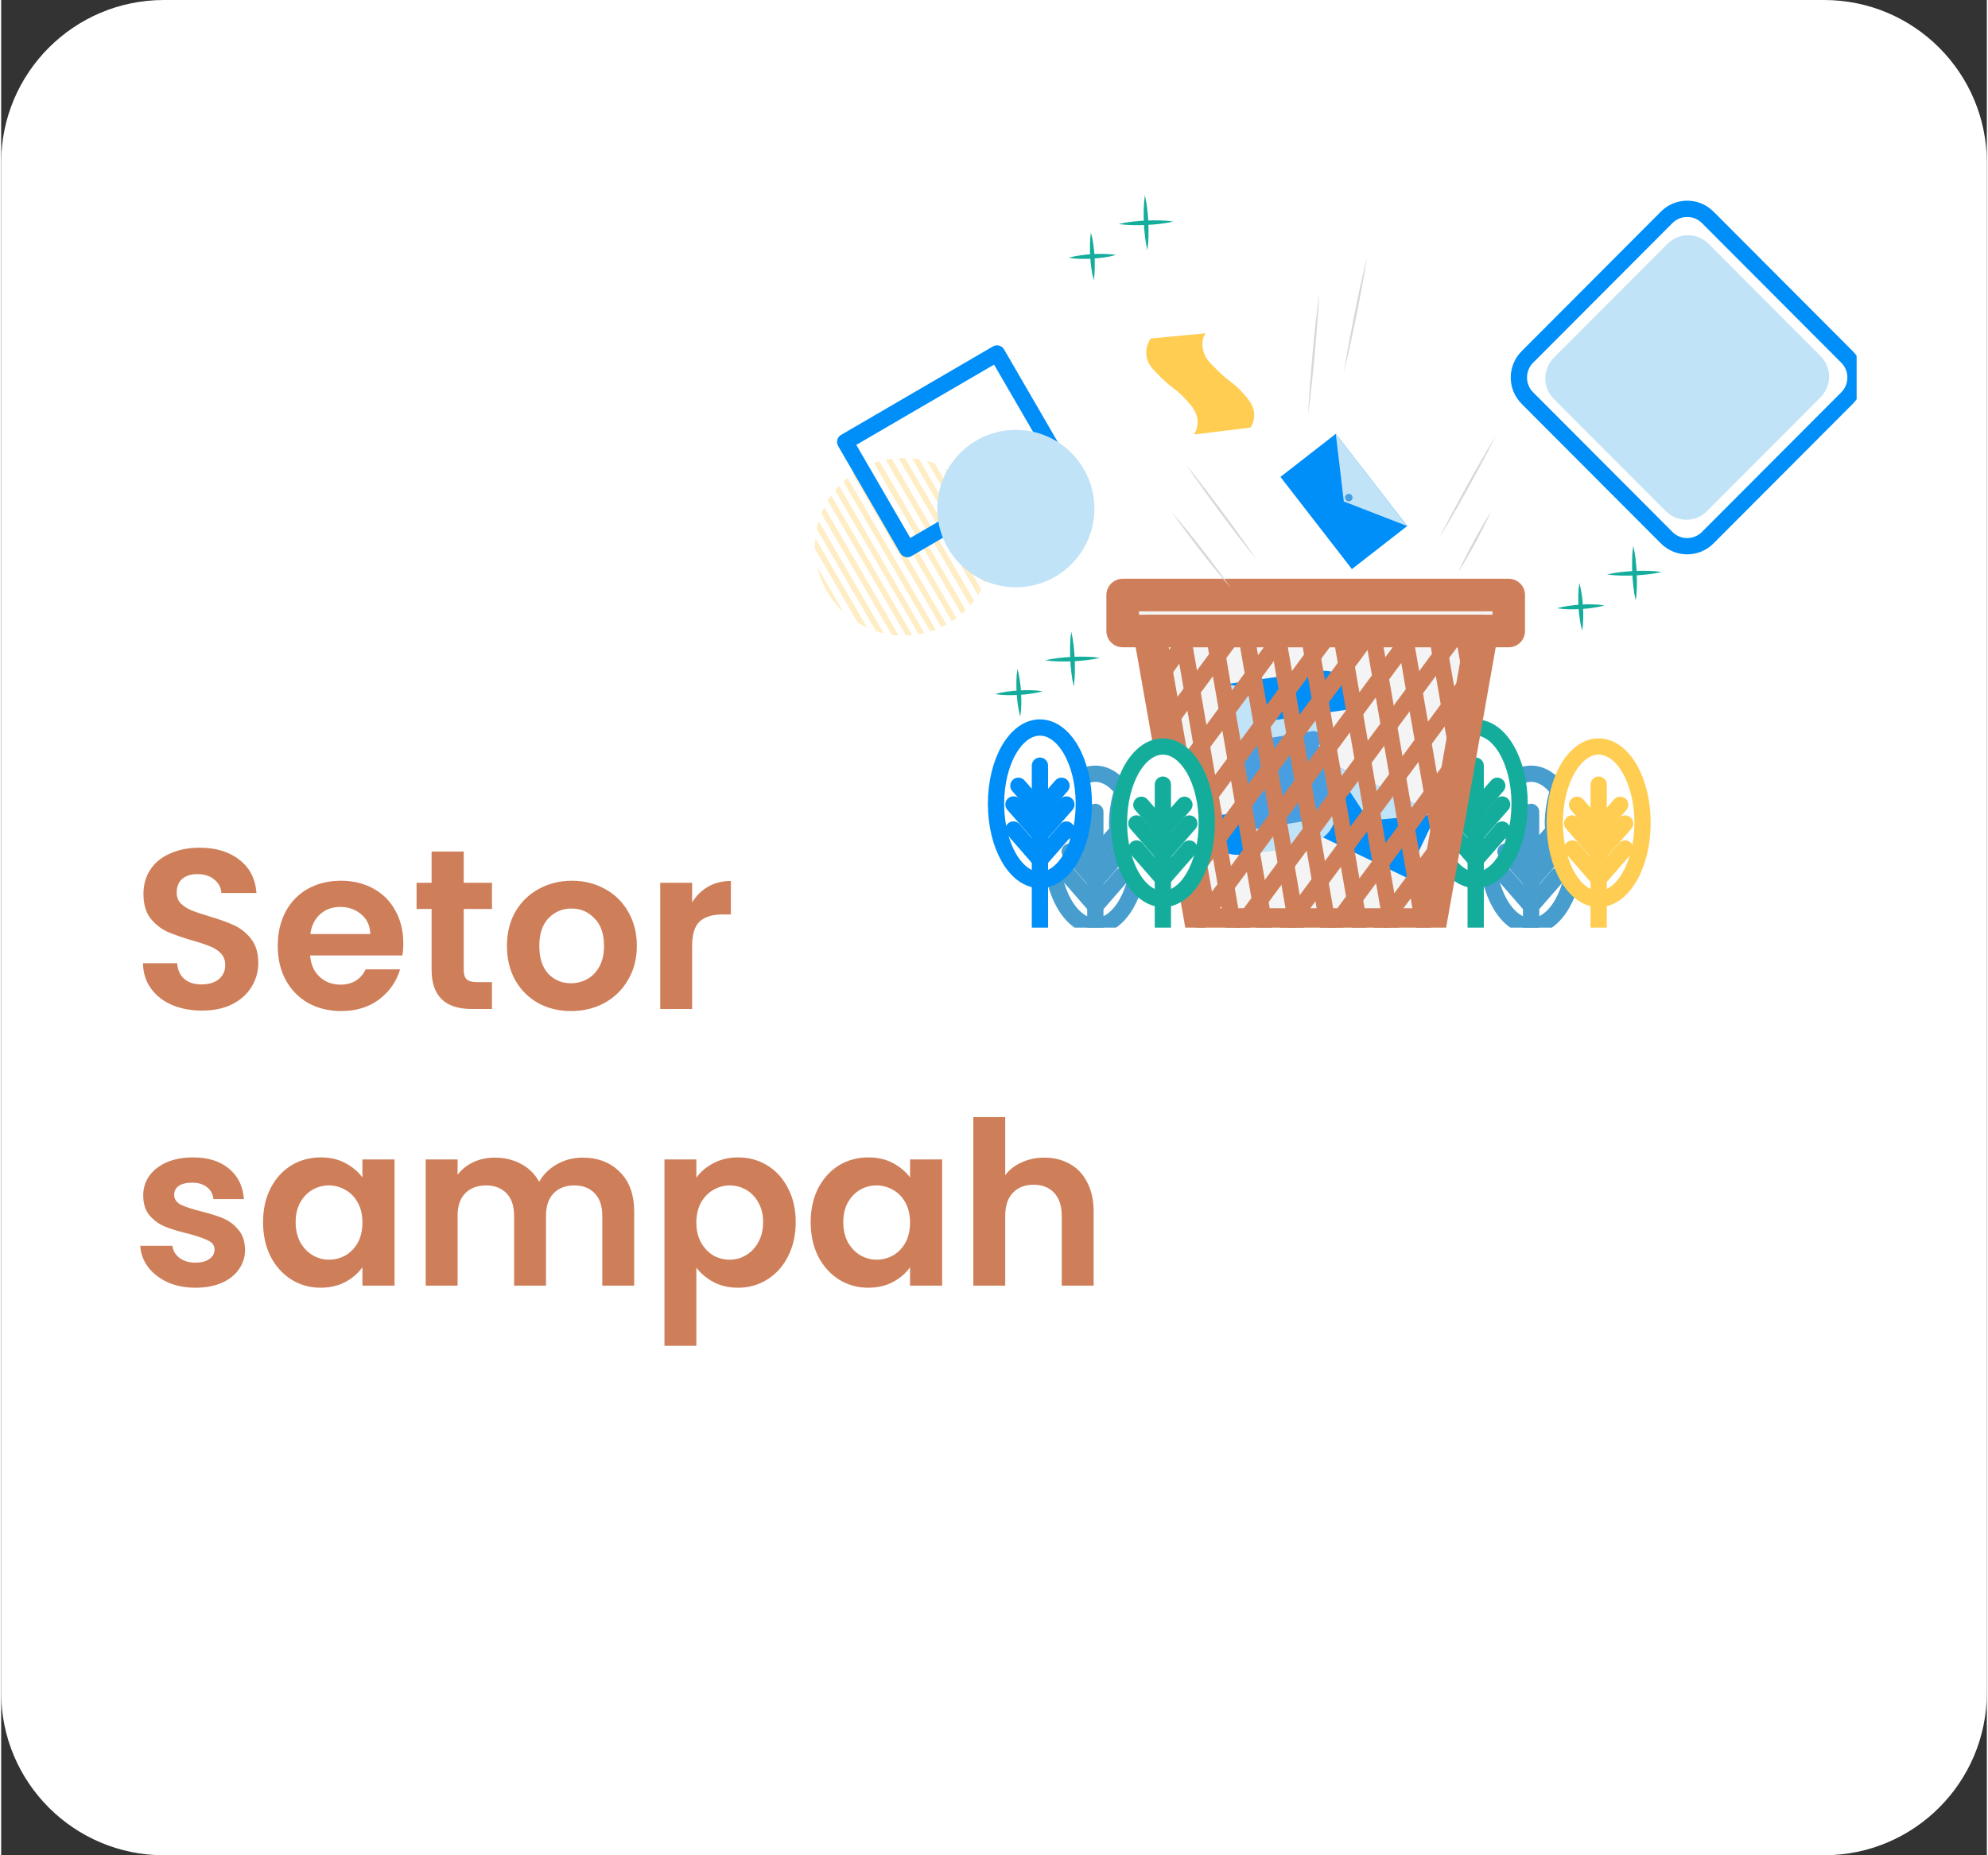 <svg width="105" height="98" viewBox="0 0 122 114" fill="none" xmlns="http://www.w3.org/2000/svg">
<rect x="0" y="0" width="122" height="114" fill="#333333" stroke="none"/>
<path d="M0 10C0 4.477 4.477 0 10 0H112C117.523 0 122 4.477 122 10V104C122 109.523 117.523 114 112 114H10C4.477 114 0 109.523 0 104V10Z" fill="white"/>
<path d="M12.34 62.098C11.659 62.098 11.043 61.981 10.492 61.748C9.951 61.515 9.521 61.179 9.204 60.74C8.887 60.301 8.723 59.783 8.714 59.186H10.814C10.842 59.587 10.982 59.905 11.234 60.138C11.495 60.371 11.85 60.488 12.298 60.488C12.755 60.488 13.115 60.381 13.376 60.166C13.637 59.942 13.768 59.653 13.768 59.298C13.768 59.009 13.679 58.771 13.502 58.584C13.325 58.397 13.101 58.253 12.83 58.15C12.569 58.038 12.205 57.917 11.738 57.786C11.103 57.599 10.585 57.417 10.184 57.24C9.792 57.053 9.451 56.778 9.162 56.414C8.882 56.041 8.742 55.546 8.742 54.93C8.742 54.351 8.887 53.847 9.176 53.418C9.465 52.989 9.871 52.662 10.394 52.438C10.917 52.205 11.514 52.088 12.186 52.088C13.194 52.088 14.011 52.335 14.636 52.83C15.271 53.315 15.621 53.997 15.686 54.874H13.53C13.511 54.538 13.367 54.263 13.096 54.048C12.835 53.824 12.485 53.712 12.046 53.712C11.663 53.712 11.355 53.81 11.122 54.006C10.898 54.202 10.786 54.487 10.786 54.86C10.786 55.121 10.87 55.341 11.038 55.518C11.215 55.686 11.43 55.826 11.682 55.938C11.943 56.041 12.307 56.162 12.774 56.302C13.409 56.489 13.927 56.675 14.328 56.862C14.729 57.049 15.075 57.329 15.364 57.702C15.653 58.075 15.798 58.565 15.798 59.172C15.798 59.695 15.663 60.18 15.392 60.628C15.121 61.076 14.725 61.435 14.202 61.706C13.679 61.967 13.059 62.098 12.34 62.098ZM24.707 57.954C24.707 58.234 24.689 58.486 24.651 58.71H18.981C19.028 59.27 19.224 59.709 19.569 60.026C19.915 60.343 20.339 60.502 20.843 60.502C21.571 60.502 22.089 60.189 22.397 59.564H24.511C24.287 60.311 23.858 60.927 23.223 61.412C22.589 61.888 21.809 62.126 20.885 62.126C20.139 62.126 19.467 61.963 18.869 61.636C18.281 61.3 17.819 60.829 17.483 60.222C17.157 59.615 16.993 58.915 16.993 58.122C16.993 57.319 17.157 56.615 17.483 56.008C17.81 55.401 18.267 54.935 18.855 54.608C19.443 54.281 20.12 54.118 20.885 54.118C21.623 54.118 22.281 54.277 22.859 54.594C23.447 54.911 23.9 55.364 24.217 55.952C24.544 56.531 24.707 57.198 24.707 57.954ZM22.677 57.394C22.668 56.89 22.486 56.489 22.131 56.19C21.777 55.882 21.343 55.728 20.829 55.728C20.344 55.728 19.933 55.877 19.597 56.176C19.271 56.465 19.07 56.871 18.995 57.394H22.677ZM28.42 55.854V59.606C28.42 59.867 28.48 60.059 28.602 60.18C28.733 60.292 28.947 60.348 29.246 60.348H30.156V62H28.924C27.272 62 26.446 61.197 26.446 59.592V55.854H25.522V54.244H26.446V52.326H28.42V54.244H30.156V55.854H28.42ZM35.01 62.126C34.263 62.126 33.591 61.963 32.994 61.636C32.396 61.3 31.925 60.829 31.58 60.222C31.244 59.615 31.076 58.915 31.076 58.122C31.076 57.329 31.248 56.629 31.594 56.022C31.948 55.415 32.429 54.949 33.036 54.622C33.642 54.286 34.319 54.118 35.066 54.118C35.812 54.118 36.489 54.286 37.096 54.622C37.702 54.949 38.178 55.415 38.524 56.022C38.878 56.629 39.056 57.329 39.056 58.122C39.056 58.915 38.874 59.615 38.51 60.222C38.155 60.829 37.67 61.3 37.054 61.636C36.447 61.963 35.766 62.126 35.01 62.126ZM35.01 60.418C35.364 60.418 35.696 60.334 36.004 60.166C36.321 59.989 36.573 59.727 36.76 59.382C36.946 59.037 37.04 58.617 37.04 58.122C37.04 57.385 36.844 56.82 36.452 56.428C36.069 56.027 35.598 55.826 35.038 55.826C34.478 55.826 34.006 56.027 33.624 56.428C33.25 56.82 33.064 57.385 33.064 58.122C33.064 58.859 33.246 59.429 33.61 59.83C33.983 60.222 34.45 60.418 35.01 60.418ZM42.453 55.448C42.705 55.037 43.032 54.715 43.433 54.482C43.844 54.249 44.311 54.132 44.833 54.132V56.19H44.315C43.699 56.19 43.233 56.335 42.915 56.624C42.607 56.913 42.453 57.417 42.453 58.136V62H40.493V54.244H42.453V55.448ZM11.934 79.126C11.299 79.126 10.73 79.014 10.226 78.79C9.722 78.557 9.321 78.244 9.022 77.852C8.733 77.46 8.574 77.026 8.546 76.55H10.52C10.557 76.849 10.702 77.096 10.954 77.292C11.215 77.488 11.537 77.586 11.92 77.586C12.293 77.586 12.583 77.511 12.788 77.362C13.003 77.213 13.11 77.021 13.11 76.788C13.11 76.536 12.979 76.349 12.718 76.228C12.466 76.097 12.06 75.957 11.5 75.808C10.921 75.668 10.445 75.523 10.072 75.374C9.708 75.225 9.391 74.996 9.12 74.688C8.859 74.38 8.728 73.965 8.728 73.442C8.728 73.013 8.849 72.621 9.092 72.266C9.344 71.911 9.699 71.631 10.156 71.426C10.623 71.221 11.169 71.118 11.794 71.118C12.718 71.118 13.455 71.351 14.006 71.818C14.557 72.275 14.86 72.896 14.916 73.68H13.04C13.012 73.372 12.881 73.129 12.648 72.952C12.424 72.765 12.121 72.672 11.738 72.672C11.383 72.672 11.108 72.737 10.912 72.868C10.725 72.999 10.632 73.181 10.632 73.414C10.632 73.675 10.763 73.876 11.024 74.016C11.285 74.147 11.691 74.282 12.242 74.422C12.802 74.562 13.264 74.707 13.628 74.856C13.992 75.005 14.305 75.239 14.566 75.556C14.837 75.864 14.977 76.275 14.986 76.788C14.986 77.236 14.86 77.637 14.608 77.992C14.365 78.347 14.011 78.627 13.544 78.832C13.087 79.028 12.55 79.126 11.934 79.126ZM16.091 75.094C16.091 74.31 16.245 73.615 16.553 73.008C16.87 72.401 17.295 71.935 17.827 71.608C18.368 71.281 18.97 71.118 19.633 71.118C20.212 71.118 20.716 71.235 21.145 71.468C21.584 71.701 21.934 71.995 22.195 72.35V71.244H24.169V79H22.195V77.866C21.943 78.23 21.593 78.533 21.145 78.776C20.706 79.009 20.198 79.126 19.619 79.126C18.966 79.126 18.368 78.958 17.827 78.622C17.295 78.286 16.87 77.815 16.553 77.208C16.245 76.592 16.091 75.887 16.091 75.094ZM22.195 75.122C22.195 74.646 22.102 74.24 21.915 73.904C21.728 73.559 21.476 73.297 21.159 73.12C20.842 72.933 20.501 72.84 20.137 72.84C19.773 72.84 19.437 72.929 19.129 73.106C18.821 73.283 18.569 73.545 18.373 73.89C18.186 74.226 18.093 74.627 18.093 75.094C18.093 75.561 18.186 75.971 18.373 76.326C18.569 76.671 18.821 76.937 19.129 77.124C19.446 77.311 19.782 77.404 20.137 77.404C20.501 77.404 20.842 77.315 21.159 77.138C21.476 76.951 21.728 76.69 21.915 76.354C22.102 76.009 22.195 75.598 22.195 75.122ZM35.715 71.132C36.667 71.132 37.432 71.426 38.011 72.014C38.599 72.593 38.893 73.405 38.893 74.45V79H36.933V74.716C36.933 74.109 36.779 73.647 36.471 73.33C36.163 73.003 35.743 72.84 35.211 72.84C34.679 72.84 34.255 73.003 33.937 73.33C33.629 73.647 33.475 74.109 33.475 74.716V79H31.515V74.716C31.515 74.109 31.361 73.647 31.053 73.33C30.745 73.003 30.325 72.84 29.793 72.84C29.252 72.84 28.823 73.003 28.505 73.33C28.197 73.647 28.043 74.109 28.043 74.716V79H26.083V71.244H28.043V72.182C28.295 71.855 28.617 71.599 29.009 71.412C29.41 71.225 29.849 71.132 30.325 71.132C30.932 71.132 31.473 71.263 31.949 71.524C32.425 71.776 32.794 72.14 33.055 72.616C33.307 72.168 33.671 71.809 34.147 71.538C34.633 71.267 35.155 71.132 35.715 71.132ZM42.713 72.364C42.965 72.009 43.31 71.715 43.749 71.482C44.197 71.239 44.706 71.118 45.275 71.118C45.938 71.118 46.535 71.281 47.067 71.608C47.608 71.935 48.033 72.401 48.341 73.008C48.658 73.605 48.817 74.301 48.817 75.094C48.817 75.887 48.658 76.592 48.341 77.208C48.033 77.815 47.608 78.286 47.067 78.622C46.535 78.958 45.938 79.126 45.275 79.126C44.706 79.126 44.202 79.009 43.763 78.776C43.334 78.543 42.984 78.249 42.713 77.894V82.696H40.753V71.244H42.713V72.364ZM46.815 75.094C46.815 74.627 46.717 74.226 46.521 73.89C46.334 73.545 46.082 73.283 45.765 73.106C45.457 72.929 45.121 72.84 44.757 72.84C44.402 72.84 44.066 72.933 43.749 73.12C43.441 73.297 43.189 73.559 42.993 73.904C42.806 74.249 42.713 74.655 42.713 75.122C42.713 75.589 42.806 75.995 42.993 76.34C43.189 76.685 43.441 76.951 43.749 77.138C44.066 77.315 44.402 77.404 44.757 77.404C45.121 77.404 45.457 77.311 45.765 77.124C46.082 76.937 46.334 76.671 46.521 76.326C46.717 75.981 46.815 75.57 46.815 75.094ZM49.737 75.094C49.737 74.31 49.891 73.615 50.199 73.008C50.517 72.401 50.941 71.935 51.473 71.608C52.015 71.281 52.617 71.118 53.279 71.118C53.858 71.118 54.362 71.235 54.791 71.468C55.23 71.701 55.58 71.995 55.841 72.35V71.244H57.815V79H55.841V77.866C55.589 78.23 55.239 78.533 54.791 78.776C54.353 79.009 53.844 79.126 53.265 79.126C52.612 79.126 52.015 78.958 51.473 78.622C50.941 78.286 50.517 77.815 50.199 77.208C49.891 76.592 49.737 75.887 49.737 75.094ZM55.841 75.122C55.841 74.646 55.748 74.24 55.561 73.904C55.375 73.559 55.123 73.297 54.805 73.12C54.488 72.933 54.147 72.84 53.783 72.84C53.419 72.84 53.083 72.929 52.775 73.106C52.467 73.283 52.215 73.545 52.019 73.89C51.833 74.226 51.739 74.627 51.739 75.094C51.739 75.561 51.833 75.971 52.019 76.326C52.215 76.671 52.467 76.937 52.775 77.124C53.093 77.311 53.429 77.404 53.783 77.404C54.147 77.404 54.488 77.315 54.805 77.138C55.123 76.951 55.375 76.69 55.561 76.354C55.748 76.009 55.841 75.598 55.841 75.122ZM64.098 71.132C64.686 71.132 65.208 71.263 65.666 71.524C66.123 71.776 66.478 72.154 66.73 72.658C66.991 73.153 67.122 73.75 67.122 74.45V79H65.162V74.716C65.162 74.1 65.008 73.629 64.7 73.302C64.392 72.966 63.972 72.798 63.44 72.798C62.898 72.798 62.469 72.966 62.152 73.302C61.844 73.629 61.69 74.1 61.69 74.716V79H59.73V68.64H61.69V72.21C61.942 71.874 62.278 71.613 62.698 71.426C63.118 71.23 63.584 71.132 64.098 71.132Z" fill="#CE7F5A"/>
<g clip-path="url(#clip0)">
<path d="M94 56.913C95.49 56.913 96.697 54.816 96.697 52.229C96.697 49.641 95.49 47.544 94 47.544C92.51 47.544 91.302 49.641 91.302 52.229C91.302 54.816 92.51 56.913 94 56.913Z" stroke="#469DCE" stroke-linecap="round" stroke-linejoin="round"/>
<path d="M96.314 54.288C96.697 53.401 96.407 52.856 96.407 52.227C96.407 50.904 95.965 49.405 95.173 48.466C94.961 49.139 94.848 49.839 94.837 50.544C94.843 51.869 95.527 53.352 96.314 54.288Z" fill="#469DCE"/>
<path d="M98.15 55.24C99.64 55.24 100.847 53.143 100.847 50.555C100.847 47.968 99.64 45.871 98.15 45.871C96.66 45.871 95.453 47.968 95.453 50.555C95.453 53.143 96.66 55.24 98.15 55.24Z" fill="white"/>
<path d="M91.53 52.376C91.53 52.898 91.318 53.315 91.607 54.024C92.84 53.034 93.778 51.371 93.778 49.658C93.761 49.055 93.674 48.455 93.516 47.872C92.274 48.852 91.53 50.663 91.53 52.376Z" fill="#469DCE"/>
<path d="M90.595 54.072C92.085 54.072 93.293 51.975 93.293 49.388C93.293 46.8 92.085 44.703 90.595 44.703C89.105 44.703 87.898 46.8 87.898 49.388C87.898 51.975 89.105 54.072 90.595 54.072Z" fill="white"/>
<path d="M94 56.913V49.888" stroke="#469DCE" stroke-linecap="round" stroke-linejoin="round"/>
<path d="M94 52.639L92.907 51.388" stroke="#469DCE" stroke-linecap="round" stroke-linejoin="round"/>
<path d="M94 54.134L92.425 52.33" stroke="#469DCE" stroke-linecap="round" stroke-linejoin="round"/>
<path d="M94 55.674L92.374 53.811" stroke="#469DCE" stroke-linecap="round" stroke-linejoin="round"/>
<path d="M94 52.642L95.324 51.124" stroke="#469DCE" stroke-linecap="round" stroke-linejoin="round"/>
<path d="M94 54.137L95.626 52.274" stroke="#469DCE" stroke-linecap="round" stroke-linejoin="round"/>
<path d="M94 55.677L95.626 53.814" stroke="#469DCE" stroke-linecap="round" stroke-linejoin="round"/>
<path d="M90.595 54.072C92.085 54.072 93.293 51.975 93.293 49.388C93.293 46.8 92.085 44.703 90.595 44.703C89.105 44.703 87.898 46.8 87.898 49.388C87.898 51.975 89.105 54.072 90.595 54.072Z" stroke="#14AD9C" stroke-linecap="round" stroke-linejoin="round"/>
<path d="M90.595 47.047V54.072V56.931" stroke="#14AD9C" stroke-linecap="round" stroke-linejoin="round"/>
<path d="M90.595 49.798L89.272 48.283" stroke="#14AD9C" stroke-linecap="round" stroke-linejoin="round"/>
<path d="M90.595 51.293L88.97 49.43" stroke="#14AD9C" stroke-linecap="round" stroke-linejoin="round"/>
<path d="M90.595 52.833L88.97 50.97" stroke="#14AD9C" stroke-linecap="round" stroke-linejoin="round"/>
<path d="M90.595 49.801L91.921 48.283" stroke="#14AD9C" stroke-linecap="round" stroke-linejoin="round"/>
<path d="M90.595 51.296L92.221 49.433" stroke="#14AD9C" stroke-linecap="round" stroke-linejoin="round"/>
<path d="M90.595 52.836L92.221 50.973" stroke="#14AD9C" stroke-linecap="round" stroke-linejoin="round"/>
<path d="M98.15 55.24C99.64 55.24 100.847 53.143 100.847 50.555C100.847 47.968 99.64 45.871 98.15 45.871C96.66 45.871 95.453 47.968 95.453 50.555C95.453 53.143 96.66 55.24 98.15 55.24Z" stroke="#FFCD52" stroke-linecap="round" stroke-linejoin="round"/>
<path d="M98.15 48.214V55.24V56.931" stroke="#FFCD52" stroke-linecap="round" stroke-linejoin="round"/>
<path d="M98.15 50.966L96.827 49.451" stroke="#FFCD52" stroke-linecap="round" stroke-linejoin="round"/>
<path d="M98.15 52.461L96.525 50.598" stroke="#FFCD52" stroke-linecap="round" stroke-linejoin="round"/>
<path d="M98.15 54.001L96.525 52.138" stroke="#FFCD52" stroke-linecap="round" stroke-linejoin="round"/>
<path d="M98.15 50.969L99.474 49.451" stroke="#FFCD52" stroke-linecap="round" stroke-linejoin="round"/>
<path d="M98.15 52.464L99.776 50.601" stroke="#FFCD52" stroke-linecap="round" stroke-linejoin="round"/>
<path d="M98.15 54.005L99.776 52.141" stroke="#FFCD52" stroke-linecap="round" stroke-linejoin="round"/>
<path d="M92.626 36.563H68.905V38.794H70.547L71.131 42.097L71.574 44.601L72.164 47.937L72.706 50.998L73.179 53.671L73.693 56.577V56.578L73.734 56.809H87.798L88.565 52.468V52.466L88.742 51.47L89.567 46.805L89.629 46.453L90.395 42.121V42.12L90.542 41.292L90.984 38.794H92.626V36.563Z" fill="#F4F4F4"/>
<path d="M111.788 21.884L104.901 14.98C104.205 14.283 103.077 14.283 102.381 14.98L95.393 21.985C94.697 22.682 94.697 23.813 95.393 24.51L102.28 31.413C102.976 32.111 104.104 32.111 104.8 31.413L111.788 24.409C112.484 23.712 112.484 22.581 111.788 21.884Z" fill="#C1E3F7"/>
<path d="M113.41 21.934L104.85 13.354C104.154 12.657 103.026 12.657 102.33 13.354L93.771 21.934C93.075 22.631 93.075 23.762 93.771 24.46L102.33 33.04C103.026 33.737 104.154 33.737 104.85 33.04L113.41 24.46C114.106 23.762 114.106 22.631 113.41 21.934Z" stroke="#008EF8" stroke-linecap="round" stroke-linejoin="round"/>
<path d="M90.982 38.773V38.794C90.982 38.787 90.982 38.78 90.982 38.773Z" fill="#14AD9C"/>
<path d="M70.543 38.773C70.542 38.78 70.542 38.788 70.543 38.794V38.773Z" fill="#14AD9C"/>
<path d="M88.192 50.029L81.742 46.923L79.878 50.812L86.328 53.918L88.192 50.029Z" fill="#008EF8"/>
<path d="M81.741 46.923L84.034 50.421L88.191 50.029L81.741 46.923Z" fill="#C1E3F7"/>
<path d="M84.203 50.3C84.33 50.3 84.433 50.197 84.433 50.069C84.433 49.941 84.33 49.838 84.203 49.838C84.076 49.838 83.972 49.941 83.972 50.069C83.972 50.197 84.076 50.3 84.203 50.3Z" fill="#008EF8"/>
<path d="M86.388 32.323L81.999 26.658L78.6 29.304L82.989 34.969L86.388 32.323Z" fill="#008EF8"/>
<path d="M81.999 26.657L82.492 30.813L86.387 32.323L81.999 26.657Z" fill="#C1E3F7"/>
<path d="M82.801 30.805C82.928 30.805 83.031 30.702 83.031 30.574C83.031 30.447 82.928 30.343 82.801 30.343C82.673 30.343 82.57 30.447 82.57 30.574C82.57 30.702 82.673 30.805 82.801 30.805Z" fill="#489EE0"/>
<path d="M80.869 41.241L81.966 48.967C82.437 52.277 79.673 52.032 76.371 52.503L74.891 42.095L80.869 41.241Z" fill="#C1E3F7"/>
<path d="M73.529 50.278L76.01 49.923L76.377 52.507C75.72 52.601 75.052 52.429 74.52 52.03C73.988 51.63 73.637 51.035 73.543 50.376L73.53 50.283L73.529 50.278Z" fill="#008EF8"/>
<path d="M80.869 41.241L74.893 42.095C75.219 42.049 75.55 42.067 75.869 42.149C76.188 42.23 76.487 42.374 76.75 42.572C77.013 42.77 77.235 43.018 77.402 43.302C77.57 43.586 77.68 43.9 77.726 44.226L77.74 44.318L81.237 43.818L83.717 43.461L83.705 43.369C83.61 42.71 83.258 42.115 82.727 41.716C82.195 41.317 81.527 41.146 80.869 41.241Z" fill="#008EF8"/>
<path d="M76.293 46.114L80.632 45.421" stroke="#489EE0" stroke-linecap="round" stroke-linejoin="round"/>
<path d="M76.441 47.007L80.78 46.314" stroke="#489EE0" stroke-linecap="round" stroke-linejoin="round"/>
<path d="M76.647 47.7L80.986 47.007" stroke="#489EE0" stroke-linecap="round" stroke-linejoin="round"/>
<path d="M76.792 48.356L81.13 47.663" stroke="#489EE0" stroke-linecap="round" stroke-linejoin="round"/>
<path d="M76.94 48.993L81.279 48.3" stroke="#489EE0" stroke-linecap="round" stroke-linejoin="round"/>
<path d="M77.025 49.706L81.364 49.013" stroke="#489EE0" stroke-linecap="round" stroke-linejoin="round"/>
<path d="M77.121 50.421L81.46 49.728" stroke="#489EE0" stroke-linecap="round" stroke-linejoin="round"/>
<path d="M90.987 38.773L90.542 41.292L90.395 42.12V42.121L89.629 46.453L89.567 46.805L88.742 51.47L88.565 52.466V52.468L87.798 56.809H73.734L73.693 56.578V56.577L73.179 53.671L72.706 50.998L72.164 47.937L71.574 44.601L71.131 42.097L70.543 38.773H90.987Z" stroke="#CE7F5A" stroke-width="2" stroke-linecap="round" stroke-linejoin="round"/>
<path d="M72.534 38.727L75.673 56.809" stroke="#CE7F5A" stroke-linecap="round" stroke-linejoin="round"/>
<path d="M74.466 38.727L77.606 56.809" stroke="#CE7F5A" stroke-linecap="round" stroke-linejoin="round"/>
<path d="M76.45 38.727L79.591 56.809" stroke="#CE7F5A" stroke-linecap="round" stroke-linejoin="round"/>
<path d="M78.365 38.727L81.504 56.809" stroke="#CE7F5A" stroke-linecap="round" stroke-linejoin="round"/>
<path d="M80.296 38.727L83.436 56.809" stroke="#CE7F5A" stroke-linecap="round" stroke-linejoin="round"/>
<path d="M82.281 38.727L85.421 56.809" stroke="#CE7F5A" stroke-linecap="round" stroke-linejoin="round"/>
<path d="M84.248 38.727L87.388 56.809" stroke="#CE7F5A" stroke-linecap="round" stroke-linejoin="round"/>
<path d="M88.566 52.468V52.466L88.459 51.852L87.921 48.763L87.37 45.582L86.83 42.473L86.315 39.503L86.189 38.773L86.179 38.727" stroke="#CE7F5A" stroke-linecap="round" stroke-linejoin="round"/>
<path d="M88.164 38.727L88.172 38.773L88.438 40.3L88.977 43.409L89.529 46.588L89.567 46.805" stroke="#CE7F5A" stroke-linecap="round" stroke-linejoin="round"/>
<path d="M89.815 38.773L90.308 41.61L90.395 42.12V42.121" stroke="#CE7F5A" stroke-linecap="round" stroke-linejoin="round"/>
<path d="M75.882 38.773L74.741 40.316V40.318L73.177 42.432L71.574 44.601" stroke="#CE7F5A" stroke-linecap="round" stroke-linejoin="round"/>
<path d="M78.938 38.773L78.481 39.392L76.93 41.489L75.322 43.664L73.758 45.779V45.78L72.164 47.937" stroke="#CE7F5A" stroke-linecap="round" stroke-linejoin="round"/>
<path d="M81.742 38.773L80.579 40.348L79.013 42.463L77.463 44.56L75.857 46.736L74.292 48.852L72.706 50.998" stroke="#CE7F5A" stroke-linecap="round" stroke-linejoin="round"/>
<path d="M84.192 38.773L82.651 40.857L81.045 43.032L79.48 45.148L77.931 47.244L76.322 49.419L74.758 51.535L73.179 53.671" stroke="#CE7F5A" stroke-linecap="round" stroke-linejoin="round"/>
<path d="M86.853 38.773L86.315 39.503L84.751 41.62L83.157 43.774L81.55 45.949L79.987 48.065L78.436 50.161L76.829 52.337L75.263 54.452L73.693 56.577V56.578" stroke="#CE7F5A" stroke-linecap="round" stroke-linejoin="round"/>
<path d="M76.232 56.809L77.344 55.306L78.952 53.131L80.502 51.035L82.066 48.919L83.674 46.744L85.266 44.589L86.83 42.473L88.438 40.3L89.566 38.773" stroke="#CE7F5A" stroke-linecap="round" stroke-linejoin="round"/>
<path d="M90.542 41.292L90.307 41.61L88.977 43.409L87.37 45.582L85.806 47.699L84.214 49.855L82.606 52.028L81.042 54.144L79.492 56.242L79.071 56.809" stroke="#CE7F5A" stroke-linecap="round" stroke-linejoin="round"/>
<path d="M89.629 46.453L89.529 46.588L87.921 48.763L86.359 50.878L84.766 53.034L83.158 55.207V55.209L81.974 56.809" stroke="#CE7F5A" stroke-linecap="round" stroke-linejoin="round"/>
<path d="M84.795 56.809L85.302 56.123L86.894 53.969L88.458 51.852L88.742 51.47" stroke="#CE7F5A" stroke-linecap="round" stroke-linejoin="round"/>
<path d="M102.036 35.145C101.76 35.211 101.481 35.259 101.2 35.289C100.919 35.322 100.639 35.346 100.358 35.359C100.077 35.373 99.796 35.374 99.515 35.368C99.232 35.363 98.949 35.34 98.668 35.299C98.944 35.232 99.224 35.184 99.506 35.153C99.785 35.12 100.065 35.097 100.346 35.085C100.627 35.071 100.908 35.069 101.189 35.076C101.472 35.081 101.755 35.104 102.036 35.145Z" fill="#14AD9C"/>
<path d="M100.43 36.909C100.363 36.633 100.315 36.353 100.284 36.071C100.251 35.789 100.228 35.509 100.216 35.227C100.203 34.946 100.201 34.666 100.208 34.383C100.211 34.098 100.234 33.815 100.276 33.533C100.342 33.81 100.39 34.09 100.421 34.373C100.453 34.648 100.478 34.933 100.49 35.215C100.502 35.497 100.505 35.778 100.498 36.06C100.493 36.344 100.47 36.628 100.43 36.909Z" fill="#14AD9C"/>
<path d="M96.963 35.821C97.031 36.059 97.081 36.302 97.114 36.548C97.148 36.791 97.173 37.034 97.188 37.279C97.203 37.523 97.207 37.769 97.202 38.014C97.199 38.262 97.178 38.509 97.139 38.754C97.071 38.516 97.02 38.273 96.988 38.027C96.954 37.784 96.928 37.54 96.914 37.295C96.9 37.05 96.896 36.806 96.901 36.56C96.904 36.312 96.925 36.066 96.963 35.821Z" fill="#14AD9C"/>
<path d="M98.52 37.199C98.282 37.267 98.039 37.318 97.794 37.35C97.551 37.384 97.309 37.41 97.065 37.424C96.821 37.438 96.577 37.443 96.331 37.438C96.084 37.435 95.838 37.414 95.594 37.375C95.832 37.306 96.074 37.256 96.319 37.224C96.562 37.189 96.804 37.165 97.048 37.149C97.292 37.134 97.536 37.132 97.781 37.137C98.029 37.14 98.276 37.161 98.52 37.199Z" fill="#14AD9C"/>
<path d="M67.512 40.42C67.237 40.487 66.957 40.536 66.675 40.566C66.395 40.599 66.115 40.622 65.835 40.635C65.561 40.649 65.273 40.65 64.992 40.643C64.708 40.639 64.425 40.616 64.145 40.574C64.42 40.508 64.699 40.459 64.981 40.429C65.255 40.396 65.541 40.373 65.822 40.36C66.103 40.348 66.384 40.345 66.665 40.352C66.949 40.357 67.232 40.38 67.512 40.42Z" fill="#14AD9C"/>
<path d="M65.899 42.186C65.834 41.909 65.786 41.629 65.755 41.346C65.722 41.066 65.699 40.785 65.685 40.504C65.672 40.23 65.67 39.941 65.677 39.659C65.682 39.375 65.704 39.092 65.746 38.81C65.812 39.086 65.861 39.366 65.891 39.648C65.924 39.929 65.947 40.21 65.96 40.492C65.973 40.767 65.975 41.054 65.968 41.337C65.963 41.621 65.94 41.905 65.899 42.186Z" fill="#14AD9C"/>
<path d="M62.44 41.096C62.508 41.335 62.557 41.578 62.589 41.823C62.625 42.066 62.65 42.311 62.663 42.556C62.677 42.8 62.682 43.045 62.677 43.291C62.674 43.538 62.653 43.785 62.614 44.03C62.546 43.791 62.496 43.548 62.465 43.303C62.429 43.06 62.404 42.816 62.391 42.572C62.377 42.327 62.371 42.081 62.377 41.836C62.38 41.588 62.401 41.341 62.44 41.096Z" fill="#14AD9C"/>
<path d="M63.99 42.476C63.752 42.544 63.51 42.594 63.265 42.626C63.022 42.661 62.778 42.686 62.536 42.7C62.293 42.714 62.047 42.719 61.803 42.714C61.555 42.711 61.308 42.69 61.064 42.65C61.301 42.582 61.543 42.532 61.787 42.499C62.03 42.465 62.274 42.439 62.518 42.425C62.762 42.411 63.006 42.406 63.251 42.411C63.499 42.414 63.746 42.436 63.99 42.476Z" fill="#14AD9C"/>
<path d="M72.026 13.61C71.75 13.677 71.471 13.725 71.189 13.756C70.915 13.789 70.628 13.812 70.348 13.825C70.069 13.837 69.787 13.841 69.504 13.834C69.221 13.829 68.939 13.806 68.658 13.765C68.934 13.699 69.213 13.65 69.495 13.62C69.769 13.587 70.055 13.562 70.335 13.551C70.614 13.54 70.897 13.535 71.179 13.543C71.463 13.547 71.746 13.569 72.026 13.61Z" fill="#14AD9C"/>
<path d="M70.422 15.376C70.357 15.099 70.309 14.819 70.278 14.536C70.245 14.261 70.221 13.976 70.208 13.694C70.196 13.412 70.193 13.131 70.2 12.849C70.205 12.565 70.228 12.281 70.269 12C70.335 12.276 70.384 12.557 70.414 12.839C70.447 13.12 70.47 13.4 70.483 13.682C70.495 13.963 70.498 14.244 70.491 14.527C70.486 14.811 70.463 15.094 70.422 15.376Z" fill="#14AD9C"/>
<path d="M66.953 14.286C67.021 14.525 67.071 14.768 67.103 15.014C67.137 15.257 67.163 15.501 67.177 15.745C67.19 15.99 67.196 16.234 67.19 16.48C67.189 16.728 67.17 16.976 67.133 17.221C67.065 16.982 67.015 16.739 66.982 16.494C66.948 16.251 66.923 16.008 66.909 15.763C66.896 15.518 66.89 15.274 66.896 15.028C66.897 14.78 66.916 14.532 66.953 14.286Z" fill="#14AD9C"/>
<path d="M68.503 15.665C68.266 15.733 68.023 15.784 67.778 15.816C67.536 15.851 67.292 15.876 67.048 15.891C66.804 15.906 66.56 15.91 66.314 15.904C66.067 15.902 65.821 15.881 65.577 15.841C65.815 15.772 66.057 15.722 66.302 15.69C66.545 15.656 66.787 15.63 67.031 15.616C67.275 15.602 67.521 15.597 67.766 15.602C68.013 15.605 68.26 15.626 68.503 15.665Z" fill="#14AD9C"/>
<path d="M50.026 33.079L53.214 38.574C53.016 38.485 52.824 38.383 52.639 38.269L50 33.729C49.994 33.512 50.002 33.294 50.026 33.079Z" fill="#FFEDC5"/>
<path d="M50.148 34.846L51.749 37.606C50.95 36.868 50.392 35.906 50.148 34.846Z" fill="#FFEDC5"/>
<path d="M50.232 32.031L54.229 38.919C54.066 38.882 53.906 38.837 53.749 38.782L50.11 32.506C50.139 32.345 50.18 32.186 50.232 32.031Z" fill="#FFEDC5"/>
<path d="M50.574 31.166L55.144 39.045C55.003 39.043 54.861 39.03 54.722 39.007L50.399 31.554C50.449 31.421 50.507 31.291 50.574 31.166Z" fill="#FFEDC5"/>
<path d="M51.001 30.451L55.976 39.029C55.849 39.043 55.721 39.05 55.589 39.051L50.792 30.773C50.8 30.757 50.809 30.741 50.82 30.725C50.874 30.632 50.936 30.547 51.001 30.451Z" fill="#FFEDC5"/>
<path d="M51.482 29.86L56.724 38.9C56.606 38.929 56.489 38.953 56.368 38.972L51.24 30.135C51.315 30.038 51.395 29.946 51.482 29.86Z" fill="#FFEDC5"/>
<path d="M52.009 29.367L57.414 38.684C57.303 38.728 57.194 38.768 57.082 38.801L51.745 29.596C51.828 29.514 51.916 29.438 52.009 29.367Z" fill="#FFEDC5"/>
<path d="M52.604 28.942L58.076 38.378C57.976 38.436 57.873 38.488 57.767 38.534L52.316 29.132C52.41 29.064 52.507 29 52.604 28.942Z" fill="#FFEDC5"/>
<path d="M53.255 28.603L58.693 37.978C58.602 38.049 58.507 38.115 58.409 38.176L52.944 28.761C53.044 28.702 53.148 28.649 53.255 28.603Z" fill="#FFEDC5"/>
<path d="M53.963 28.349L59.264 37.489C59.182 37.574 59.091 37.654 59.004 37.729L53.624 28.453C53.735 28.416 53.847 28.379 53.963 28.349Z" fill="#FFEDC5"/>
<path d="M54.714 28.191L59.771 36.91C59.699 37.01 59.621 37.106 59.538 37.197L54.35 28.254C54.47 28.226 54.591 28.205 54.714 28.191Z" fill="#FFEDC5"/>
<path d="M55.532 28.141L60.218 36.221C60.171 36.309 60.125 36.391 60.081 36.472C60.063 36.502 60.041 36.535 60.022 36.563L55.136 28.148C55.267 28.14 55.396 28.137 55.532 28.141Z" fill="#FFEDC5"/>
<path d="M56.404 28.226L60.577 35.424C60.531 35.564 60.477 35.702 60.414 35.836L55.968 28.17C56.114 28.178 56.26 28.197 56.404 28.226Z" fill="#FFEDC5"/>
<path d="M57.373 28.494L60.828 34.447C60.803 34.618 60.768 34.787 60.722 34.953L56.885 28.329C57.05 28.375 57.213 28.43 57.373 28.494Z" fill="#FFEDC5"/>
<path d="M58.584 29.137L60.862 33.064C60.891 33.306 60.899 33.551 60.887 33.794L57.965 28.761C58.08 28.823 58.199 28.889 58.312 28.96C58.424 29.031 58.498 29.075 58.584 29.137Z" fill="#FFEDC5"/>
<path d="M60.606 31.864L59.492 29.941C59.992 30.498 60.372 31.153 60.606 31.864Z" fill="#FFEDC5"/>
<path d="M55.675 33.74L65.004 28.304L61.185 21.72L51.856 27.155L55.675 33.74Z" stroke="#008EF8" stroke-linecap="round" stroke-linejoin="round"/>
<path d="M62.343 36.087C65.008 36.087 67.169 33.922 67.169 31.25C67.169 28.579 65.008 26.413 62.343 26.413C59.677 26.413 57.517 28.579 57.517 31.25C57.517 33.922 59.677 36.087 62.343 36.087Z" fill="#C1E3F7"/>
<path d="M92.626 36.563H68.905V38.773H92.626V36.563Z" stroke="#CE7F5A" stroke-width="2" stroke-linecap="round" stroke-linejoin="round"/>
<path d="M88.342 33.086C88.616 32.536 88.89 32.003 89.178 31.466C89.466 30.929 89.756 30.398 90.046 29.864C90.335 29.33 90.638 28.803 90.941 28.277L91.398 27.49C91.555 27.229 91.708 26.967 91.868 26.708C91.731 26.983 91.594 27.258 91.457 27.522L91.032 28.328C90.749 28.865 90.454 29.397 90.165 29.93C89.876 30.463 89.573 30.991 89.27 31.517C88.967 32.043 88.66 32.568 88.342 33.086Z" fill="#D8D8D8"/>
<path d="M82.492 22.9C82.584 22.3 82.691 21.701 82.799 21.103C82.907 20.505 83.028 19.909 83.142 19.317C83.256 18.725 83.385 18.126 83.515 17.531L83.718 16.638C83.789 16.343 83.855 16.046 83.93 15.752C83.885 16.053 83.831 16.352 83.783 16.652L83.623 17.549C83.515 18.146 83.395 18.743 83.28 19.335C83.165 19.927 83.038 20.526 82.907 21.121C82.777 21.716 82.64 22.311 82.492 22.9Z" fill="#D8D8D8"/>
<path d="M77.121 34.377C76.735 33.906 76.364 33.426 75.994 32.946C75.624 32.465 75.262 31.977 74.897 31.492C74.533 31.007 74.178 30.514 73.826 30.019L73.298 29.277C73.126 29.026 72.951 28.779 72.782 28.524C72.976 28.759 73.162 29 73.351 29.236L73.909 29.956C74.279 30.438 74.641 30.926 75.006 31.41C75.37 31.893 75.725 32.388 76.078 32.882C76.43 33.377 76.782 33.873 77.121 34.377Z" fill="#D8D8D8"/>
<path d="M76.767 26.27C76.958 25.966 77.029 25.601 76.964 25.248C76.876 24.79 76.579 24.462 76.193 24.044C75.661 23.471 75.473 23.481 74.822 22.844C74.293 22.328 74 22.046 73.88 21.627C73.716 21.063 73.847 20.706 73.994 20.482L70.628 20.799C70.501 20.98 70.415 21.185 70.376 21.402C70.337 21.619 70.346 21.842 70.402 22.055C70.524 22.467 70.813 22.756 71.343 23.271C71.998 23.91 72.185 23.9 72.714 24.473C73.1 24.885 73.399 25.218 73.487 25.677C73.552 26.031 73.481 26.397 73.287 26.7L76.767 26.27Z" fill="#FFCD52"/>
<path d="M71.905 31.445C72.231 31.819 72.545 32.202 72.865 32.587C73.184 32.972 73.484 33.362 73.788 33.752C74.093 34.142 74.393 34.538 74.688 34.936L75.128 35.535C75.265 35.739 75.417 35.939 75.557 36.144C75.394 35.957 75.236 35.766 75.076 35.578L74.604 35.002C74.29 34.617 73.986 34.227 73.68 33.837C73.375 33.447 73.076 33.051 72.782 32.651C72.489 32.252 72.186 31.855 71.905 31.445Z" fill="#D8D8D8"/>
<path d="M91.53 31.451C91.393 31.774 91.231 32.09 91.074 32.404C90.916 32.719 90.75 33.029 90.584 33.34C90.418 33.65 90.247 33.957 90.067 34.26L89.8 34.715C89.706 34.863 89.617 35.016 89.519 35.163C89.589 35.001 89.667 34.843 89.741 34.682L89.976 34.209C90.132 33.895 90.298 33.584 90.464 33.274C90.629 32.963 90.802 32.657 90.982 32.353C91.161 32.05 91.331 31.747 91.53 31.451Z" fill="#D8D8D8"/>
<path d="M80.986 17.979C80.957 18.607 80.912 19.235 80.865 19.861C80.819 20.488 80.761 21.114 80.709 21.739C80.657 22.364 80.59 22.991 80.521 23.616L80.417 24.553C80.376 24.865 80.342 25.177 80.296 25.488C80.31 25.174 80.332 24.86 80.35 24.546L80.417 23.606C80.464 22.978 80.521 22.353 80.573 21.727C80.625 21.1 80.692 20.477 80.761 19.852C80.83 19.226 80.9 18.603 80.986 17.979Z" fill="#D8D8D8"/>
<path d="M71.132 41.687L73.168 38.794" stroke="#CE7F5A" stroke-linecap="round" stroke-linejoin="round"/>
<path d="M67.226 56.913C68.716 56.913 69.923 54.816 69.923 52.229C69.923 49.641 68.716 47.544 67.226 47.544C65.736 47.544 64.529 49.641 64.529 52.229C64.529 54.816 65.736 56.913 67.226 56.913Z" stroke="#469DCE" stroke-linecap="round" stroke-linejoin="round"/>
<path d="M69.54 54.288C69.923 53.401 69.633 52.856 69.633 52.227C69.633 50.904 69.192 49.405 68.399 48.466C68.187 49.139 68.074 49.839 68.064 50.544C68.069 51.869 68.753 53.352 69.54 54.288Z" fill="#469DCE"/>
<path d="M71.376 55.24C72.866 55.24 74.074 53.143 74.074 50.555C74.074 47.968 72.866 45.871 71.376 45.871C69.887 45.871 68.679 47.968 68.679 50.555C68.679 53.143 69.887 55.24 71.376 55.24Z" fill="white"/>
<path d="M64.753 52.376C64.753 52.898 64.541 53.315 64.83 54.024C66.064 53.034 67.001 51.371 67.001 49.658C66.985 49.055 66.897 48.455 66.74 47.872C65.5 48.852 64.753 50.663 64.753 52.376Z" fill="#469DCE"/>
<path d="M63.821 54.072C65.311 54.072 66.519 51.975 66.519 49.388C66.519 46.8 65.311 44.703 63.821 44.703C62.332 44.703 61.124 46.8 61.124 49.388C61.124 51.975 62.332 54.072 63.821 54.072Z" fill="white"/>
<path d="M67.226 56.913V49.888" stroke="#469DCE" stroke-linecap="round" stroke-linejoin="round"/>
<path d="M67.226 52.639L66.134 51.388" stroke="#469DCE" stroke-linecap="round" stroke-linejoin="round"/>
<path d="M67.226 54.134L65.651 52.33" stroke="#469DCE" stroke-linecap="round" stroke-linejoin="round"/>
<path d="M67.226 55.674L65.601 53.811" stroke="#469DCE" stroke-linecap="round" stroke-linejoin="round"/>
<path d="M67.226 52.642L68.55 51.124" stroke="#469DCE" stroke-linecap="round" stroke-linejoin="round"/>
<path d="M67.226 54.137L68.852 52.274" stroke="#469DCE" stroke-linecap="round" stroke-linejoin="round"/>
<path d="M67.226 55.677L68.852 53.814" stroke="#469DCE" stroke-linecap="round" stroke-linejoin="round"/>
<path d="M63.821 54.072C65.311 54.072 66.519 51.975 66.519 49.388C66.519 46.8 65.311 44.703 63.821 44.703C62.332 44.703 61.124 46.8 61.124 49.388C61.124 51.975 62.332 54.072 63.821 54.072Z" stroke="#008EF8" stroke-miterlimit="10"/>
<path d="M63.822 47.047V54.072V56.931" stroke="#008EF8" stroke-linecap="round" stroke-linejoin="round"/>
<path d="M63.821 49.798L62.499 48.283" stroke="#008EF8" stroke-linecap="round" stroke-linejoin="round"/>
<path d="M63.821 51.293L62.196 49.43" stroke="#008EF8" stroke-linecap="round" stroke-linejoin="round"/>
<path d="M63.821 52.833L62.196 50.97" stroke="#008EF8" stroke-linecap="round" stroke-linejoin="round"/>
<path d="M63.822 49.801L65.147 48.283" stroke="#008EF8" stroke-linecap="round" stroke-linejoin="round"/>
<path d="M63.822 51.296L65.447 49.433" stroke="#008EF8" stroke-linecap="round" stroke-linejoin="round"/>
<path d="M63.822 52.836L65.447 50.973" stroke="#008EF8" stroke-linecap="round" stroke-linejoin="round"/>
<path d="M71.376 55.24C72.866 55.24 74.074 53.143 74.074 50.555C74.074 47.968 72.866 45.871 71.376 45.871C69.887 45.871 68.679 47.968 68.679 50.555C68.679 53.143 69.887 55.24 71.376 55.24Z" stroke="#14AD9C" stroke-linecap="round" stroke-linejoin="round"/>
<path d="M71.376 48.214V55.24V56.931" stroke="#14AD9C" stroke-linecap="round" stroke-linejoin="round"/>
<path d="M71.376 50.966L70.054 49.451" stroke="#14AD9C" stroke-linecap="round" stroke-linejoin="round"/>
<path d="M71.376 52.461L69.751 50.598" stroke="#14AD9C" stroke-linecap="round" stroke-linejoin="round"/>
<path d="M71.376 54.001L69.751 52.138" stroke="#14AD9C" stroke-linecap="round" stroke-linejoin="round"/>
<path d="M71.376 50.969L72.7 49.451" stroke="#14AD9C" stroke-linecap="round" stroke-linejoin="round"/>
<path d="M71.376 52.464L73.002 50.601" stroke="#14AD9C" stroke-linecap="round" stroke-linejoin="round"/>
<path d="M71.376 54.005L73.002 52.141" stroke="#14AD9C" stroke-linecap="round" stroke-linejoin="round"/>
</g>
<defs>
<clipPath id="clip0">
<rect width="64" height="45" fill="white" transform="translate(50 12)"/>
</clipPath>
</defs>
</svg>
